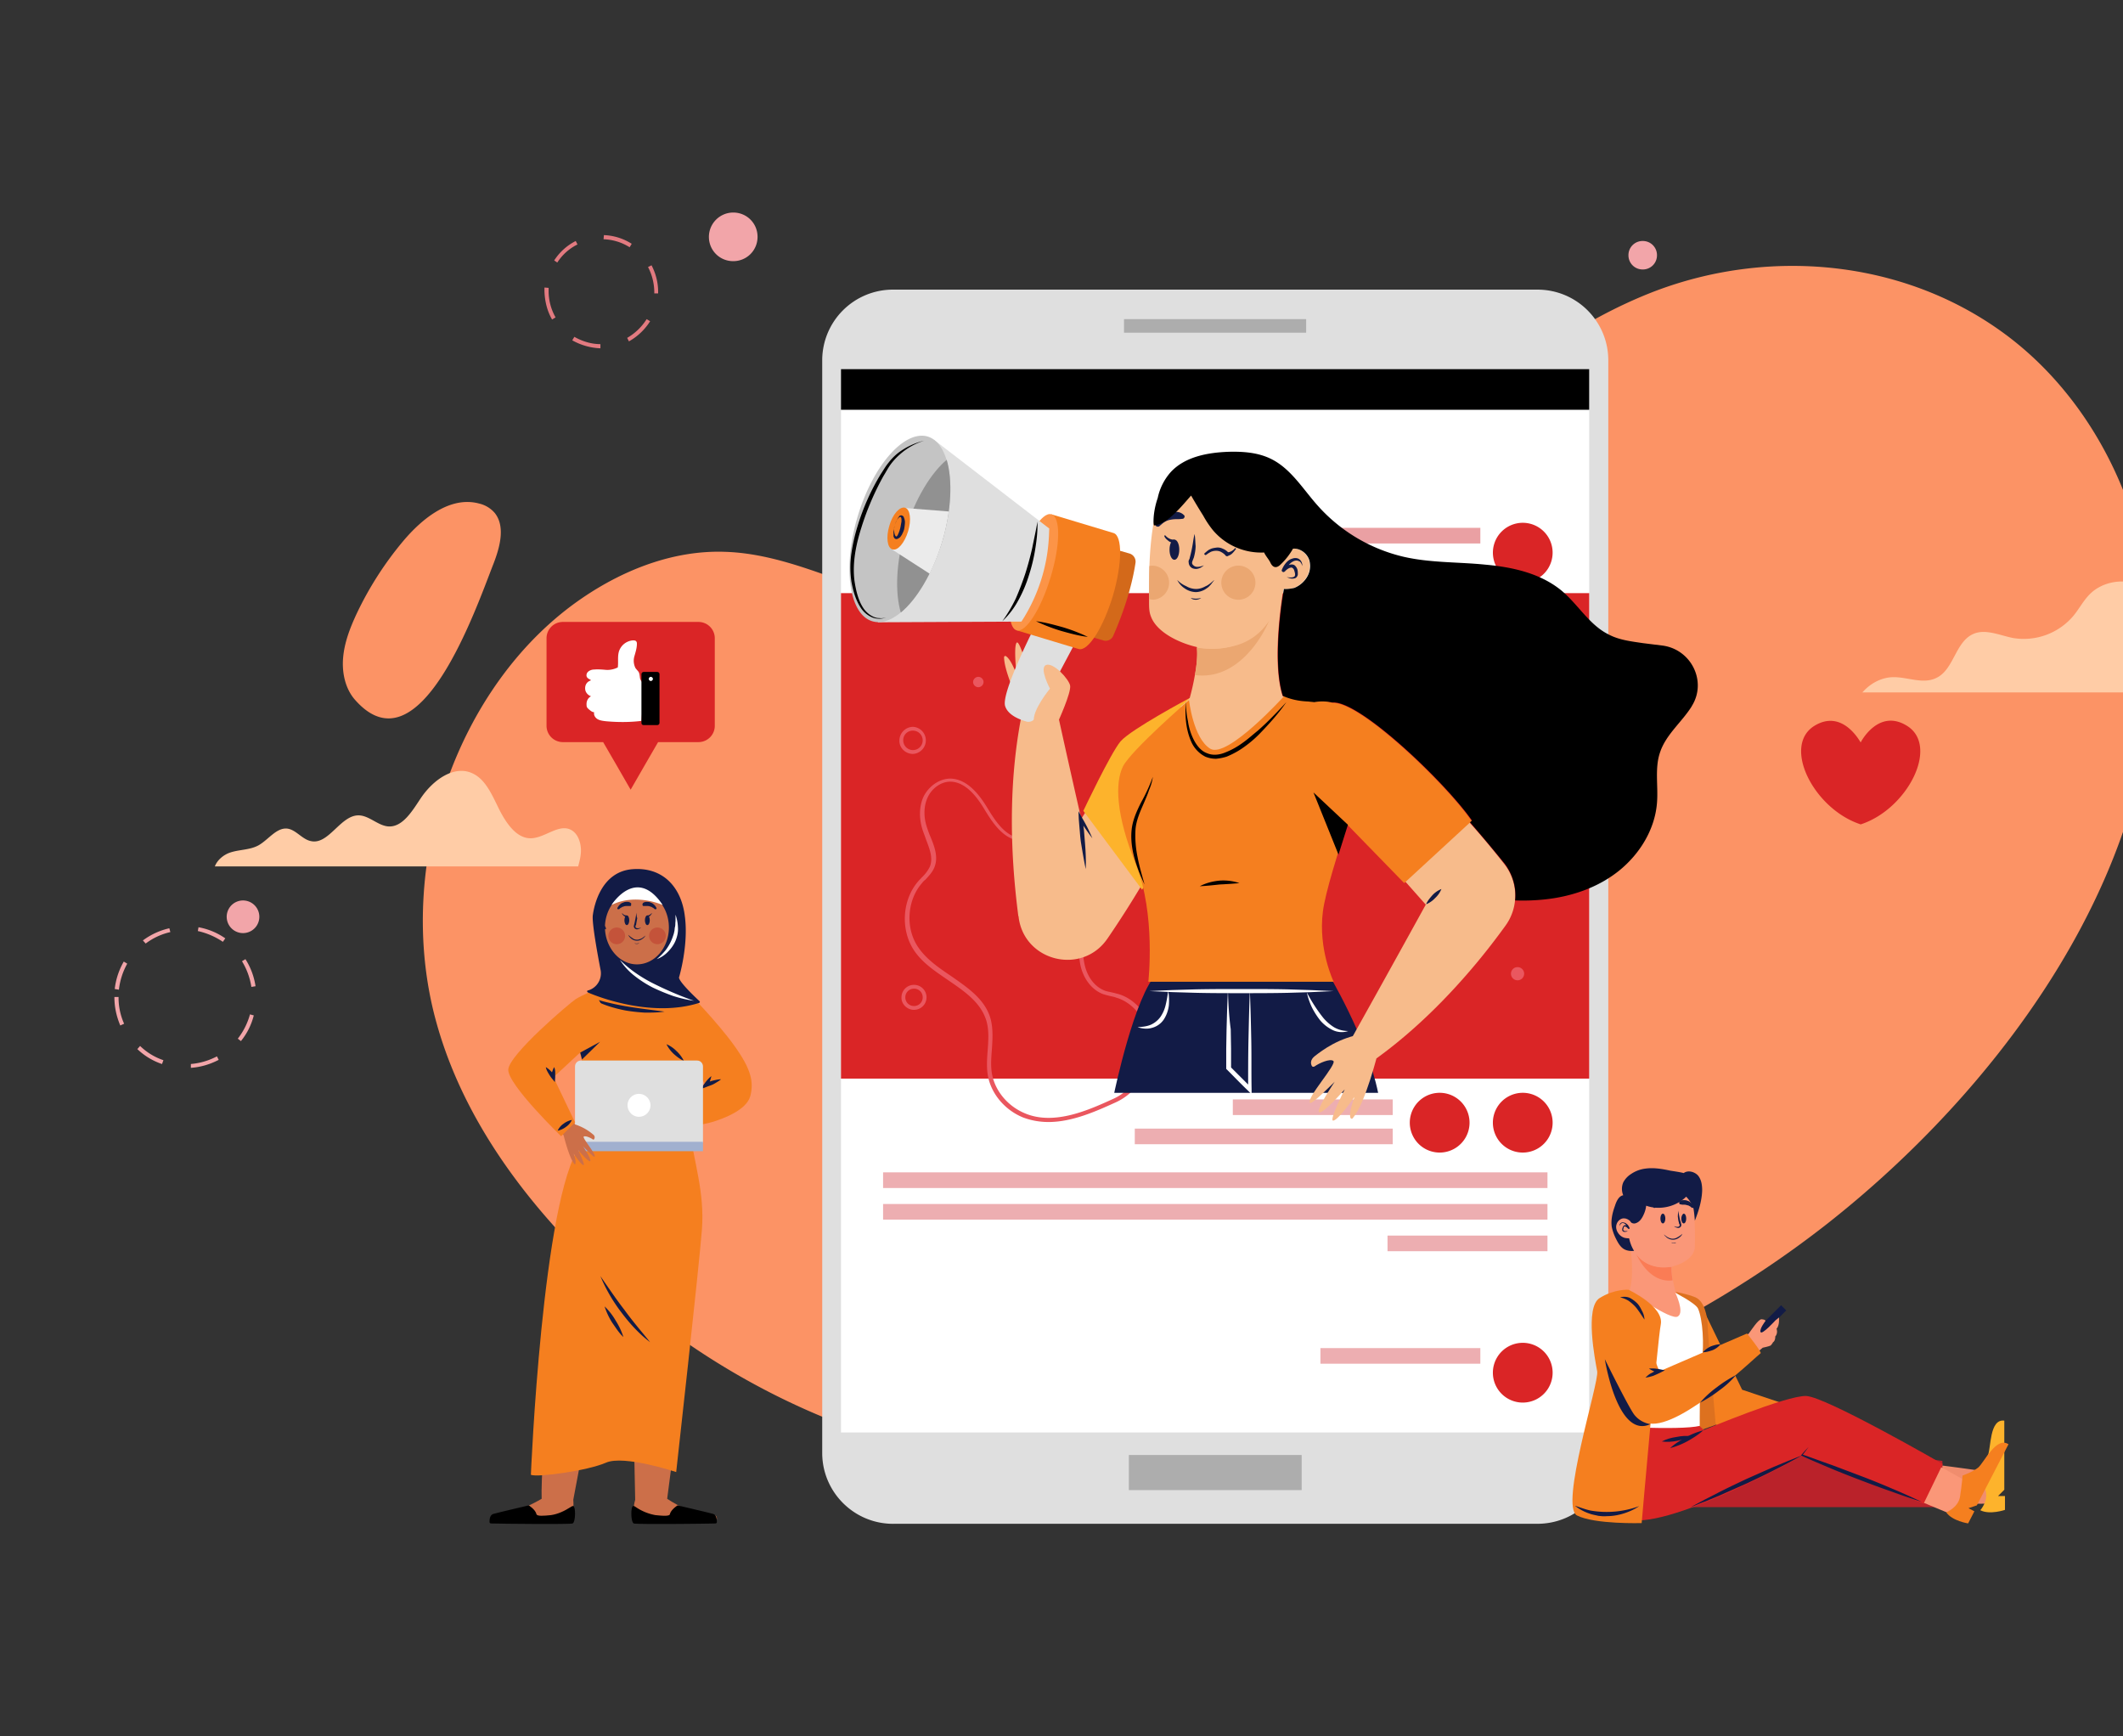 <svg xmlns="http://www.w3.org/2000/svg" width="631" height="516" fill="none"><rect width="100%" height="100%" fill="#333333" stroke="none"/><path fill="#FC9365" d="M598.61 101.34c-30.07-23.84-71.2-28.17-106.33-14.96-46.6 17.65-81.01 62.13-126.27 83.59a141.55 141.55 0 01-101.68 7.53c-16.23-4.95-32.04-13-48.88-13.51-14.88-.52-29.66 5.05-42.37 13.72-37.3 25.39-56.1 79.57-43.5 125.7 6.72 24.66 21.18 46.13 38.03 64.19 34.82 37.15 81.01 61.3 129.27 67.6 26.97 3.5 54.25 1.65 81.11-2.69 58.49-9.39 116.05-30.65 164.3-68.21 57.66-45 114.8-123.43 93.21-205.17-6.1-23-19.22-43.75-36.89-57.79zM146.73 167.39c1.86-4.85 3.52-10.94.31-14.96a8.73 8.73 0 00-4.65-2.79c-8.47-2.27-16.74 4.23-22.63 11.25a100.48 100.48 0 00-13.84 21.67c-1.86 4.03-3.52 8.26-3.93 12.8-.41 4.54.62 9.29 3.51 12.59 19.22 21.88 35.96-27.14 41.23-40.56z"/><path fill="#E27A80" d="M178.46 103.51v-1.24c-2.69 0-5.38-.82-7.75-2.17l-.62 1.04a18.61 18.61 0 008.37 2.37zm8.47-2.06a17.53 17.53 0 006.3-5.99l-1.03-.62a16.62 16.62 0 01-5.79 5.57l.52 1.04zm-22.84-6.5l1.04-.63a15.79 15.79 0 01-2.07-7.74c0-.3 0-.61 0-1.03l-1.24-.1c0 .3 0 .72 0 1.03.1 3.1.83 5.99 2.27 8.46zm31.52-7.75c0-.2 0-.3 0-.51 0-2.79-.72-5.47-1.96-7.85l-1.04.52a16.39 16.39 0 011.86 7.33c0 .2 0 .3 0 .51h1.14zm-29.97-9.18a15.07 15.07 0 016-5.37l-.52-1.03a16.45 16.45 0 00-6.4 5.78l.92.62zm21.5-4.54l.62-1.03a16.6 16.6 0 00-8.27-2.58l-.1 1.23c2.79.1 5.47.93 7.75 2.38z"/><path fill="#F2A5A9" d="M56.73 317.34c2.9-.2 5.68-1.03 8.27-2.37l-.52-1.04a20.38 20.38 0 01-7.75 2.27v1.14zm-8.58-1.13l.42-1.14a18.46 18.46 0 01-6.93-4.23l-.82.93a19.72 19.72 0 007.33 4.44zm23.46-6.82a19.73 19.73 0 003.82-7.63l-1.13-.31a20.67 20.67 0 01-3.62 7.22l.93.72zm-35.86-4.64l1.14-.52a18.9 18.9 0 01-1.65-7.94H34c0 2.99.62 5.78 1.75 8.46zm-.41-10.63a20.62 20.62 0 012.48-7.74l-1.03-.62a21.1 21.1 0 00-2.69 8.15l1.24.21zm39.37-.83l1.24-.2a20.56 20.56 0 00-3-8.05l-1.03.62a20.66 20.66 0 012.79 7.63zM43.3 280.4a19.12 19.12 0 017.33-3.4l-.3-1.14a20.9 20.9 0 00-7.86 3.62l.83.92zm22.94-.51l.72-1.03a20.08 20.08 0 00-7.96-3.3l-.2 1.13a21.7 21.7 0 017.44 3.2zM210.7 70.38c0 4.03 3.2 7.23 7.23 7.23s7.23-3.2 7.23-7.23c0-4.02-3.2-7.22-7.23-7.22a7.25 7.25 0 00-7.23 7.22zM72.23 277.3a4.85 4.85 0 110-9.7 4.85 4.85 0 010 9.7zM484.01 75.85a4.19 4.19 0 004.24 4.23 4.19 4.19 0 004.24-4.23 4.19 4.19 0 00-4.24-4.23 4.19 4.19 0 00-4.24 4.23z"/><path fill="#DA2526" d="M539.3 215.69c8.47-5.16 13.64 4.95 13.74 4.95 0-.1 5.27-10.21 13.74-4.95 9.72 5.98.21 24.77-13.74 29.3-13.95-4.53-23.46-23.32-13.74-29.3zM167.3 184.83h40.3a4.85 4.85 0 014.85 4.85v26a4.85 4.85 0 01-4.85 4.86H195.6l-3.82 6.6-4.34 7.54-4.34-7.54-3.83-6.6H167.3a4.85 4.85 0 01-4.86-4.85v-26a4.85 4.85 0 014.86-4.86z"/><path fill="#fff" d="M190.65 214.24c-3.51.42-7.03.42-10.54.1-.83-.1-1.76-.2-2.48-.61-.72-.42-1.24-1.24-1.03-2.07-.62 0-1.14-.51-1.66-.93-.2-.2-.41-.4-.51-.61-.1-.31-.1-.62-.1-.93 0-.93.5-1.86 1.34-2.27a2.62 2.62 0 01-1.66-1.66c-.2-.72-.1-1.65.42-2.27.3-.4.72-.62 1.24-.82-.31-.31-.83-.41-1.14-.83-.41-.51-.2-1.34.3-1.75a2.8 2.8 0 011.77-.62c1.13-.1 2.37 0 3.5.1 1.15.1 2.49-.2 3.52-.72.21-1.55-.1-3.1.31-4.64a4.74 4.74 0 014.14-3.4c.41 0 .82 0 1.03.3.2.2.2.52.2.72 0 1.24-.4 2.48-.72 3.61a4.81 4.81 0 00.31 3.62c.31.41.62.72.93 1.13.31.62.31 1.34.42 1.96.2.62.62 1.34 1.34 1.24l-.93 11.35z"/><path fill="#000" d="M191.27 215.48h4.13c.31 0 .62-.3.62-.62v-14.55c0-.3-.3-.62-.62-.62h-4.13c-.31 0-.62.31-.62.62v14.55c0 .41.31.62.62.62z"/><path fill="#fff" d="M192.82 201.76c0 .3.31.62.62.62s.62-.31.62-.62a.67.67 0 00-.62-.62c-.31 0-.62.3-.62.62z"/><path fill="#CC6F49" d="M188.48 430.34h11.78c-.93 7.23-1.65 12.7-1.96 15.07 0 0 8.16 5.57 13.74 4.85.31 0 .62.1.83.31.2.31.41.93-.1 1.55-.21.2-.42.3-.63.3h-22.11c-.83 0-1.55-.61-1.65-1.44-.1-.93-.21-3.2.41-5.26l-.31-15.38z"/><path fill="#000" d="M201.4 447.37s-1.97 1.24-2.28 2.58c-.1.72-2.27.52-4.34.31a14.95 14.95 0 01-5.78-2.37c-.31-.2-.62-.41-.83-.31-.72.1-.72 4.75.2 5.16.83.3 21.09.1 24.29 0 .2 0 .41-.2.41-.42 0-.82-.1-2.26-1.34-2.47-1.45-.41-10.33-2.48-10.33-2.48z"/><path fill="#CC6F49" d="M161.51 430.34h11.78l-2.9 15.38c.21 2.06-.2 4.33-.51 5.26-.31.83-1.03 1.45-1.86 1.45h-18.4c0-.83 0-1.55 0-2.38 5.17-.92 11.37-4.64 11.37-4.64-.1-2.37.1-7.84.52-15.07z"/><path fill="#000" d="M157.17 447.37s1.96 1.24 2.27 2.58c.1.72 2.28.52 4.34.31 2.07-.3 4.03-1.24 5.79-2.37.31-.2.62-.41.83-.31.72.1.72 4.75-.21 5.16-.83.3-21.08.1-24.28 0-.21 0-.42-.2-.42-.42 0-.82.1-2.26 1.35-2.47 1.44-.41 10.33-2.48 10.33-2.48z"/><path fill="#F57F1F" d="M202.43 292.99s6.82 6.19 6.2 11.24c-.62 5.06-5.17 20.23-3.82 30.65 1.44 10.43 4.65 19.4 3.82 30.45-.83 11.04-7.65 72.13-7.65 72.13s-15.5-5.15-20.87-2.78c-5.37 2.37-20.25 4.44-22.32 3.61 0 0 3.41-82.35 14.67-97.83 0 0 1.97-22.2 0-27.14-1.96-4.96.42-18.68 5.38-20.33 5.16-1.55 24.59 0 24.59 0z"/><path fill="#121B46" d="M197.47 300.62c-3.82-.51-7.54-.93-11.26-1.55a85.66 85.66 0 01-5.48-1.13c-1.86-.41-3.62-1.03-5.48-1.55 3.2 2.06 7.03 3.2 10.75 3.92 1.86.31 3.82.52 5.68.62 1.97 0 3.93 0 5.79-.3zM193.23 398.87c-2.58-3.2-5.27-6.3-7.64-9.6-2.48-3.2-4.76-6.6-7.13-10.01a48.38 48.38 0 006.2 10.73c2.48 3.3 5.27 6.4 8.57 8.88zM185.28 397.32a20.76 20.76 0 00-2.28-4.85 18.7 18.7 0 00-3.3-4.23 20.8 20.8 0 002.27 4.85c1.03 1.44 1.96 3 3.3 4.23z"/><path fill="#CC6F49" d="M184.97 336.12c-.1-.93 6.2-2.58 5.99-3.3-.2-.62-1.86-.82-2.69-.72-.2 0-.3-.1-.3-.31 0-.31.2-.83 1.13-.93 1.14-.1 3.41-.31 6 .51.3-.2 3.1-1.65 7.23-4.02.72 2.48 1.44 4.95 2.37 7.33-2.79.51-5.58.93-8.47 1.13-1.55 1.45-5.27 4.75-7.34 5.47-.2.1-.3-.1-.2-.3.1-.32.62-1.04 2.06-2.17 0 0-3.72 1.54-4.34 1.23-.62-.3 3.72-2.89 3.72-2.89s-4.34 1.35-4.75.83c-.41-.52 4.24-2.58 4.24-2.58s-4.55 1.03-4.65.72z"/><path fill="#F57F1F" d="M204.6 294.95s8.68 8.87 13.64 15.79c4.96 6.91 5.89 10.73 4.75 15.06-1.24 4.34-8.68 6.81-10.95 7.54-2.17.72-13.02 2.68-13.02 2.68l-1.76-6.4 12.5-7.22-12.8-18.48 7.64-8.97z"/><path fill="#121B46" d="M214.31 320.75c-.82 0-1.65.2-2.48.4-.82.22-1.55.52-2.27.83l.72.83c.52-.93.93-1.86 1.14-3-.93.73-1.55 1.56-2.17 2.38l-.93 1.44 1.65-.61c.73-.31 1.55-.52 2.28-.93.72-.42 1.44-.83 2.06-1.34zM203.26 315.28a10.12 10.12 0 00-2.17-2.9 9.1 9.1 0 00-3-2.06 10.12 10.12 0 002.17 2.9c.93.82 1.86 1.54 3 2.06z"/><path fill="#DFDFDF" d="M171.02 339.63h37.92v-22.7c0-.93-.72-1.76-1.76-1.76h-34.51c-.93 0-1.76.72-1.76 1.76v22.7h.1z"/><path fill="#A1B0CF" d="M171.02 339.32h37.92v2.79h-37.92v-2.79z"/><path fill="#fff" d="M186.52 328.49c0 1.85 1.55 3.4 3.4 3.4a3.44 3.44 0 003.42-3.4c0-1.86-1.55-3.41-3.41-3.41a3.37 3.37 0 00-3.41 3.4z"/><path fill="#CC6F49" d="M168.74 334.57l.62-.82c.21 0 .31.1.42.1.2-.1.51-.3.72-.41.2.41.31.62.41.72a15.5 15.5 0 015.27 2.9c.73.5.62 1.13.42 1.44-.1.2-.31.2-.42.1-.72-.52-2.17-1.14-2.68-.83-.52.42 3.82 5.27 3.2 5.99-.2.3-3.41-3.1-3.41-3.1s2.79 4.23 2.07 4.44c-.62.1-3.52-3.3-3.52-3.3s2.28 4.64 1.55 4.44c-.72-.1-2.89-3.4-2.89-3.4.62 1.75.62 2.57.52 2.98 0 .21-.21.21-.31.1-1.35-1.65-2.69-6.5-3.2-8.56-.52-.41-.94-.72-1.45-1.13.93-.62 1.86-1.14 2.68-1.66z"/><path fill="#F57F1F" d="M176.39 294.33s-3.41 1.44-5.27 2.58c-1.86 1.23-19.84 16.5-20.05 20.95-.2 4.43 15.71 19.81 15.71 19.81l4.13-4.13-6.4-13.41 17.36-16.1-5.48-9.7z"/><path fill="#121B46" d="M162.23 317.13c.1.62.42 1.24.73 1.76.3.51.62 1.03 1.03 1.55l.93 1.13.1-1.44c0-.52 0-1.04 0-1.45 0-.51-.1-1.03-.3-1.55-.32.52-.42.93-.63 1.45-.1.51-.2.93-.3 1.44l1.03-.3a7.78 7.78 0 00-2.59-2.59zM169.98 332.82a6.1 6.1 0 00-2.48 1.13 4.94 4.94 0 00-1.75 2.07 6.1 6.1 0 002.48-1.14 4.96 4.96 0 001.75-2.06zM172.46 312.8l5.9-3.2-5.38 5.26-.52-2.06z"/><path fill="#CC6F49" d="M176.8 274.51c.31-1.03 1.45-1.86 2.59-1.65-.52-14.45 11.57-12.59 11.57-12.59 7.54.62 8.47 8.67 8.37 12.8.2-.1.52-.2.62-.31 1.14-.31 2.27.51 2.58 1.65.31.82.1 1.75-.41 2.48a4.04 4.04 0 01-1.76 1.44c-.2.1-.82.2-1.34.1-1.14 9.5-9.82 8.57-9.82 8.57-7.44.41-9.4-4.85-9.81-8.57-.31 0-.52-.1-.62-.1a4.04 4.04 0 01-1.76-1.44 3.1 3.1 0 01-.2-2.38z"/><path fill="#C4533A" d="M183.31 280.6a2.48 2.48 0 110-4.96 2.48 2.48 0 010 4.96zM195.4 280.6a2.48 2.48 0 110-4.96 2.48 2.48 0 010 4.96z"/><path fill="#121B46" d="M186.31 274.93c-.4 0-.72-.65-.72-1.45 0-.8.32-1.44.72-1.44.4 0 .72.64.72 1.44 0 .8-.32 1.44-.72 1.44z"/><path fill="#121B46" d="M184.86 271.52c.1.2.31.41.52.62.2.2.41.3.72.41.1 0 .31-.1.31-.2s-.1-.31-.2-.31c0 0 0 0-.1 0-.42 0-.83-.21-1.14-.62 0 0-.1 0-.1.1zM192.4 274.93c-.4 0-.72-.65-.72-1.45 0-.8.33-1.44.73-1.44.4 0 .72.64.72 1.44 0 .8-.32 1.44-.72 1.44z"/><path fill="#121B46" d="M193.65 271.42c-.31.3-.73.62-1.14.62-.1 0-.31.1-.31.2s.1.31.2.31c0 0 0 0 .11 0 .31-.1.52-.2.72-.41.21-.2.31-.41.52-.62v-.1s-.1 0-.1 0zM186.72 277.81c.21.52.62.93 1.04 1.24.41.31 1.03.52 1.55.52.62 0 1.13-.2 1.55-.52.2-.1.41-.3.62-.51.2-.2.3-.42.51-.62-.2.2-.41.3-.62.51-.2.1-.41.31-.62.42-.41.2-.93.41-1.34.41-.52 0-.93-.1-1.34-.41a8.86 8.86 0 01-1.35-1.04zM188.58 280.3c.21.2.52.2.73.2.3 0 .51-.1.72-.2-.31 0-.52.1-.72.1-.21 0-.42 0-.73-.1zM191.06 268.42c.31-.3.73-.4 1.14-.4.41 0 .83 0 1.14.2.41.1.72.3 1.03.62.31.2.52.62.72.93.1.2 0 .4-.1.4-.1.11-.31 0-.41 0-.21-.2-.42-.4-.73-.5-.2-.22-.51-.21-.72-.32-.31-.1-.52-.1-.83-.1-.3 0-.62 0-.93 0h-.1c-.2 0-.31-.2-.31-.41 0-.31.1-.31.1-.42zM187.55 268.42a1.55 1.55 0 00-1.14-.4c-.41 0-.82 0-1.13.2-.42.1-.73.3-1.04.62-.3.2-.51.62-.72.93-.1.2 0 .4.1.4.1.11.31 0 .42 0 .2-.2.41-.4.72-.5.2-.22.52-.21.72-.32.31-.1.52-.1.83-.1.31 0 .62 0 .93 0h.1c.21 0 .31-.2.21-.41.1-.31.1-.31 0-.42zM189.2 271.21c-.1.52-.2 1.03-.3 1.65-.11.52-.21 1.03-.32 1.55 0 .1-.1.2-.1.41 0 .1-.1.31-.1.42 0 .3.2.72.51.82.31.2.62.1.93 0 .31-.1.52-.2.73-.41-.52.2-1.14.3-1.45.1-.2-.1-.31-.3-.2-.51 0-.1 0-.21.1-.31s.1-.31.1-.42c.1-.51.2-1.13.3-1.65-.2-.51-.2-1.03-.2-1.65zM201.7 275.34c0-.31-.1-.72-.4-.93-.32-.2-.73-.2-1.04-.1-.31.1-.62.4-.83.62-.2.3-.41.61-.51.92 0 .1 0 .31.1.31s.2 0 .31-.1c.2-.2.52-.52.83-.62.1 0 .2 0 .3 0 .11.1.21.2.21.41.1.31.21.73-.1.83-.31.2-.72.1-1.03.1.3.1.72.31 1.13.2.21-.1.42-.3.42-.5 0-.21 0-.42-.1-.63-.11-.2-.11-.4-.32-.62a.64.64 0 00-.72-.1c-.41.1-.72.41-1.03.72l.41.21c.2-.52.62-1.13 1.14-1.34.3-.1.62-.2.82 0 .1 0 .31.3.42.62zM177.32 275.34c0-.31.1-.72.41-.93.31-.2.73-.2 1.04-.1.3.1.62.4.82.62.21.3.42.61.52.92 0 .1 0 .31-.1.31s-.21 0-.31-.1c-.21-.2-.52-.52-.83-.62-.1 0-.2 0-.31 0-.1.1-.2.2-.2.41-.11.31-.21.73.1.83.3.2.72.1 1.03.1-.31.1-.72.31-1.14.2-.2-.1-.41-.3-.41-.5 0-.21 0-.42.1-.63.1-.2.1-.4.31-.62.21-.2.52-.2.73-.1.41.1.72.41 1.03.72l-.41.21c-.21-.52-.62-1.13-1.14-1.34-.31-.1-.62-.2-.83 0-.1 0-.3.3-.41.62z"/><path fill="#121B46" d="M174.74 294.33h.1a5.3 5.3 0 003.62-6.3c-.93-4.85-2.48-13.41-2.28-15.9.42-3.4 2.69-13.1 11.78-13.82 9-.72 14.57 5.26 15.6 14.04 1.14 8.66-1.75 18.16-1.75 18.16.1 1.34 4.65 5.67 6.1 7.02.2.2.1.4-.1.51-13.65 4.34-29.25-1.44-33.07-3.1-.31-.2-.31-.51 0-.61zm14.57-7.74c5.27 0 9.5-4.96 9.5-10.94 0-6.1-4.23-10.94-9.5-10.94s-9.51 4.95-9.51 10.94c.1 5.98 4.34 10.94 9.5 10.94z"/><path fill="#fff" d="M206.25 297.42c-4.03-1.44-7.95-3.1-11.67-4.95a42.02 42.02 0 01-5.48-3.2 35.83 35.83 0 01-4.86-4.02 19.07 19.07 0 004.34 4.74 33.12 33.12 0 005.48 3.51c1.96.93 3.93 1.75 6 2.48a38.7 38.7 0 006.2 1.44zM195.2 285.04a8.76 8.76 0 003.3-2.17c.93-.93 1.76-2.06 2.28-3.3.51-1.24.82-2.58.72-3.92a12.68 12.68 0 00-.72-3.82c0 .62 0 1.34 0 1.96-.1.62 0 1.24-.21 1.86l-.1.93-.21.93c-.1.3-.2.61-.31.92a14.3 14.3 0 01-2.17 4.02c-.72.83-1.55 1.76-2.58 2.59zM196.95 268.94s-7.95-3.61-15.19 0c0 0 7.34-11.77 15.2 0z"/><path fill="#DFDFDF" d="M265.46 452.84h191.48c11.68 0 21.08-9.39 21.08-21.05V107.12c0-11.66-9.4-21.05-21.08-21.05H265.46a21.02 21.02 0 00-21.08 21.05V431.8c0 11.56 9.4 21.05 21.08 21.05z"/><path fill="#ADADAD" d="M334.08 94.84h54.14v4.03h-54.14v-4.03zM335.52 432.4h51.36v10.43h-51.36v-10.42z"/><path fill="#fff" d="M249.96 109.7h222.38v316H249.96v-316z"/><path fill="#000" d="M249.96 109.7h222.38v12.08H249.96V109.7z"/><path fill="#DA2526" d="M452.6 342.52a8.88 8.88 0 11-.01-17.76 8.88 8.88 0 01.01 17.76zM452.6 416.82a8.88 8.88 0 11-.01-17.76 8.88 8.88 0 01.01 17.76zM427.9 342.52a8.88 8.88 0 110-17.76 8.88 8.88 0 010 17.76z"/><path fill="#EDAEB1" d="M366.42 326.73h47.53v4.64h-47.53v-4.64zM262.47 348.4h197.47v4.65H262.47v-4.65zM262.47 357.8h197.47v4.64H262.47v-4.65zM412.4 367.19h47.54v4.64H412.4v-4.64zM392.46 400.62h47.53v4.65h-47.53v-4.65z"/><path fill="#DA2526" d="M443.96 166.29a8.87 8.87 0 1117.27-4.1 8.87 8.87 0 01-17.27 4.1z"/><path fill="#EAA0A3" d="M392.46 156.86h47.53v4.65h-47.53v-4.65z"/><path fill="#EDAEB1" d="M337.28 335.4h76.67v4.64h-76.67v-4.64z"/><path fill="#DA2526" d="M249.96 176.27h222.38v144.27H249.96V176.27z"/><path fill="#EA575F" d="M311.65 333.44c7.13 0 14.37-3.3 20.05-5.88 7.44-3.4 12.2-12.6 10.64-20.64-1.03-5.47-5.16-10.22-10.12-11.56-.52-.1-1.04-.31-1.66-.41-.82-.21-1.65-.31-2.37-.62-2.8-1.14-4.96-3.93-5.79-7.54-.72-3.1-.52-6.5-.31-9.7v-.51c.31-5.58.52-11.46-1.55-16.82-1.86-4.96-6.51-10.22-12.6-10.63-.73-.1-1.45 0-2.18 0-1.03 0-1.96 0-2.89-.1-4.44-.83-7.23-5.38-9.5-9.09-2.28-3.72-5.9-8.56-11.06-8.56-3.2.1-6.3 2.27-7.86 5.46-1.24 2.8-1.34 6.2-.3 9.6.3.93.72 1.96 1.03 2.9 1.13 2.98 2.27 5.77 1.13 8.35a11.27 11.27 0 01-2.37 3.1c-.31.4-.73.72-1.04 1.13-4.65 5.37-5.27 13.93-1.55 20.02 2.48 4.03 6.62 6.71 10.54 9.4 4.96 3.4 9.61 6.6 11.27 11.97.82 2.78.62 5.67.41 8.66-.2 2.58-.41 5.37.1 7.95 1.04 5.26 5.07 10.01 10.44 12.18 2.48.93 5.06 1.34 7.54 1.34zm-4.96-83.28c.42 0 .73 0 1.14 0 5.58.41 9.92 5.26 11.57 9.9 1.97 5.16 1.76 10.94 1.45 16.31v.52c-.2 3.3-.41 6.7.31 10.1.93 4.03 3.41 7.13 6.51 8.37.83.3 1.76.51 2.58.72.52.1 1.04.2 1.55.41 4.55 1.34 8.27 5.58 9.3 10.63 1.45 7.33-3.1 16.1-9.92 19.3-7.44 3.4-17.77 8.15-26.55 4.44-4.96-2.06-8.68-6.4-9.72-11.35-.51-2.48-.3-5.06-.1-7.64.2-3 .41-6.2-.41-9.18-1.66-5.78-6.82-9.19-11.68-12.6-3.82-2.57-7.75-5.26-10.13-9.08-3.51-5.57-2.89-13.62 1.45-18.57.31-.42.62-.73 1.03-1.03.93-1.04 1.97-2.07 2.59-3.51 1.34-3.1.1-6.3-1.14-9.3-.41-.92-.72-1.85-1.03-2.78-1.04-3.1-.93-6.3.2-8.77 1.24-2.79 4.03-4.75 6.72-4.75 4.55 0 7.96 4.54 10.02 7.95 2.38 3.92 5.38 8.77 10.34 9.6 1.03.2 2.17.2 3.2.1.1.2.41.2.72.2zM271.35 224.05a4.03 4.03 0 000-8.05 4.1 4.1 0 00-4.03 4.02c-.1 2.17 1.76 4.03 4.03 4.03zm0-6.92a2.89 2.89 0 110 5.78 2.89 2.89 0 01-2.89-2.89 2.82 2.82 0 012.9-2.89zM289.23 202.69c0 .82.72 1.54 1.55 1.54.83 0 1.55-.72 1.55-1.54 0-.83-.72-1.55-1.55-1.55-.83 0-1.55.72-1.55 1.55zM451.05 291.33a1.96 1.96 0 110-3.92 1.96 1.96 0 010 3.92zM271.66 300.1a3.7 3.7 0 003.72-3.7 3.7 3.7 0 00-3.72-3.72 3.7 3.7 0 00-3.72 3.71c-.1 1.96 1.66 3.72 3.72 3.72zm0-6.29a2.56 2.56 0 012.59 2.58 2.56 2.56 0 01-2.59 2.58 2.56 2.56 0 01-2.58-2.58 2.56 2.56 0 012.58-2.58z"/><path fill="#121B46" d="M394.53 288.86s11.67 19.2 15.08 35.91h-78.43s6-28.9 12.82-35.7l50.53-.21z"/><path fill="#fff" d="M396.39 294.53c-2.28-.1-4.55-.2-6.82-.3l-6.82-.21c-4.55-.1-9.1-.1-13.75-.1-4.54 0-9.09 0-13.74.1l-6.82.2c-2.27.1-4.55.21-6.82.31 2.27.1 4.55.2 6.82.31l6.82.2c4.55.11 9.1.11 13.74.11 4.55 0 9.1 0 13.75-.1l6.82-.2c2.27-.11 4.54-.21 6.82-.32zM388.43 294.95c.31 1.54.83 2.99 1.45 4.33a22.7 22.7 0 002.48 3.92 11.3 11.3 0 003.72 2.9c1.44.71 3.2.82 4.65.3-1.55 0-3-.41-4.24-1.13a13.84 13.84 0 01-3.2-2.8 47 47 0 01-4.86-7.52z"/><path fill="#fff" d="M364.97 294.33c-.2 3.81-.3 7.74-.41 11.56l-.1 5.77v5.99l.2.2c2.07 2.07 4.14 4.24 6.3 6.3l1.04 1.03v-1.44c-.1-4.85 0-9.8-.1-14.66-.1-4.85-.21-9.8-.42-14.65-.2 4.85-.3 9.8-.41 14.65-.1 4.86-.1 9.8-.1 14.66l1.03-.41a37432 37432 0 01-6.3-6.3l.2.41v-5.78l-.1-5.78c-.52-3.81-.72-7.63-.83-11.55zM347.2 294.53c-.2 1.45-.41 2.79-.72 4.03a10.36 10.36 0 01-1.55 3.61 7.19 7.19 0 01-2.9 2.37c-1.24.52-2.58.62-3.92.73 1.34.4 2.79.62 4.23.2a6.1 6.1 0 003.62-2.58 9.88 9.88 0 001.45-4.13c.1-1.44.1-2.88-.21-4.23z"/><path fill="#F7BB8B" d="M304.21 209.8l9.72.31s3.1 14.25 7.44 33.24c1.44-2.28 2.79-4.34 3.92-6.4 4.34 8.46 9.61 16.3 15.3 23.94a297.68 297.68 0 01-11.16 17.65c-.1.1-.1.2-.21.3-7.44 11.05-24.7 7.02-26.45-6.19 0-.1 0-.3-.1-.4-2.59-19.93-3-41.6 1.54-62.44z"/><path fill="#F28766" d="M309.9 195.46c.2-2.48.51-5.16.93-5.06.72.1 1.03 1.86 1.34 4.13-.72.31-1.45.62-2.27.93zM305.87 198.56c0-2.69.2-8.05 1.13-8.47.73-.4 1.45 3 1.97 5.89a12.87 12.87 0 00-3.1 2.58z"/><path fill="#F7BB8B" d="M299.05 195.05c.62.41 1.75 1.75 3.1 5.47 0 0-.93-8.26 0-9.5.72-.93 2.58 5.37 3.3 8.05a5.99 5.99 0 00-1.03 1.96c-.31 1.04-.41 2.07-.31 2.9-1.14 3.09.72 6.7 4.13 7.84 1.24.4 2.59.51 3.93.3 1.03.32 2.07.42 3.1.32a24.1 24.1 0 01-2.69 3.92l-6.71-1.24s-7.34-13.93-7.44-19.71c0-.42.41-.52.62-.31z"/><path fill="#121B46" d="M322.7 258.31c.11-2.48 0-5.06-.2-7.53-.1-1.24-.2-2.48-.3-3.72-.11-1.24-.32-2.48-.42-3.71l-.93.3c1.24 1.86 2.48 3.72 3.82 5.47a46.26 46.26 0 00-3-5.98l-1.13-2.06.1 2.37c.1 1.24.2 2.48.31 3.71.1 1.24.2 2.48.42 3.72.4 2.48.82 4.95 1.34 7.43z"/><path fill="#DFDFDF" d="M319.3 191.54l-11.57 21.77a2.36 2.36 0 01-2.59 1.14c-2.17-.62-5.58-1.96-6.4-4.64-1.24-4.03 9.2-24.36 9.2-24.36l11.36 6.09z"/><path fill="#D3691A" d="M331.8 163.37l3.93 1.13a2.52 2.52 0 011.76 2.79c-.52 3.5-2.07 11.35-6.62 21.67a2.43 2.43 0 01-3 1.34l-3.5-1.03 7.43-25.9z"/><path fill="#F57F1F" d="M312.48 152.84l18.5 5.57c2.68.83 2.58 9.19-.21 18.68-2.9 9.5-7.34 16.51-10.13 15.8l-18.5-5.58 10.34-34.47z"/><path fill="#FC9447" d="M302.35 168.63c-2.89 9.5-3 17.85-.2 18.68 2.68.82 7.23-6.2 10.12-15.8 2.9-9.49 3-17.84.21-18.67-2.69-.83-7.23 6.2-10.13 15.79z"/><path fill="#DFDFDF" d="M277.55 130.65l34.31 26.42-.1 2.37a50.9 50.9 0 01-8.17 25.29l-42.67.2 16.63-54.28z"/><path fill="#C4C4C4" d="M254.92 153.46c-4.54 15.17-2.58 29.1 4.34 31.16 5.38 1.66 12.2-4.43 17.05-14.24a60.68 60.68 0 005.69-18.47c1.55-11.35-.83-20.54-6.3-22.19-6.93-1.96-16.23 8.57-20.78 23.74z"/><path fill="#919191" d="M269.08 157.69c-2.79 9.4-3.1 18.37-1.34 24.35 4.75-3.92 9.4-11.66 12.3-21.05 2.78-9.39 3.1-18.37 1.34-24.35-4.76 4.02-9.4 11.66-12.3 21.05z"/><path fill="#EBEBEB" d="M268.98 150.98l-3.72 12.39 11.05 7.12A60.48 60.48 0 00282 152l-13.02-1.03z"/><path fill="#F57F1F" d="M264.33 156.25c-1.04 3.4-.62 6.6.93 7.01 1.55.52 3.61-1.96 4.65-5.36 1.03-3.41.62-6.6-.93-7.02-1.55-.41-3.72 1.96-4.65 5.37z"/><path fill="#000" d="M308.35 155c-.42 2.59-1.04 5.27-1.55 7.85a92.46 92.46 0 01-2.07 7.64 89.59 89.59 0 01-2.79 7.32 45.44 45.44 0 01-4.03 6.81 24.4 24.4 0 004.86-6.4 38.87 38.87 0 003.1-7.42 50.85 50.85 0 001.86-7.85c.41-2.58.72-5.26.62-7.94zM323.33 189.27a51.64 51.64 0 00-7.54-2.9c-2.59-.71-5.17-1.44-7.86-1.75a51.67 51.67 0 007.55 2.9c2.58.72 5.16 1.44 7.85 1.75z"/><path fill="#121B46" d="M265.88 156.35c-.1.62-.31 1.24-.31 1.86 0 .3 0 .61 0 .92 0 .21 0 .31.1.52.1.2.2.41.52.52.3.1.51 0 .72-.1.2-.11.31-.21.52-.32.2-.2.41-.51.62-.82.3-.62.62-1.24.72-1.86.1-.62.2-1.34.2-1.96 0-.31-.1-.72-.2-1.03-.1-.2-.1-.31-.2-.52-.11-.2-.32-.3-.63-.41-.3 0-.51.1-.62.2-.1.1-.2.31-.3.42-.21.3-.32.62-.42.82a4.87 4.87 0 00-.72 1.76zm0 0c.1-.62.41-1.14.72-1.76.2-.3.31-.51.52-.72.2-.2.51-.3.62-.2.1 0 .1.3.2.51 0 .31 0 .52 0 .83-.1.51-.2 1.13-.3 1.65a10.07 10.07 0 01-.83 2.37c-.1.2-.31.41-.42.41-.1 0-.3-.2-.41-.51-.1-.31-.2-.62-.2-.93-.11-.41-.11-1.03.1-1.65z"/><path fill="#000" d="M274.66 130.96a21 21 0 00-7.54 3.51 16.42 16.42 0 00-3 3c-.93 1.13-1.55 2.26-2.38 3.5a67.64 67.64 0 00-6.82 15.28 54.7 54.7 0 00-1.86 8.15 29.05 29.05 0 000 8.46c.52 2.79 1.24 5.47 2.9 7.95a7.65 7.65 0 003.3 2.68 5.7 5.7 0 004.14 0c-.62.2-1.35.3-2.07.2-.72 0-1.34-.2-1.96-.51a7.25 7.25 0 01-2.9-2.68c-1.44-2.27-2.06-5.06-2.48-7.74-.72-5.37.42-10.94 2.07-16.1a81.86 81.86 0 016.51-15.17c.72-1.14 1.34-2.38 2.17-3.51a19.08 19.08 0 012.79-3 19.6 19.6 0 017.13-4.02z"/><path fill="#F7BB8B" d="M314.44 214.55s4.03-8.77 3.62-10.83c-.41-1.96-4.96-6.92-7.13-6.1-2.17.83 1.14 7.03 1.14 7.03s-5.38 6.5-4.76 9.8c.62 3.3 7.13.1 7.13.1z"/><path fill="#FDB32C" d="M353.6 207.43s-17.46 9.29-20.56 12.9c-3 3.61-11.05 20.64-11.05 20.64l17.46 23.43s18.7-27.76 14.16-56.97z"/><path fill="#F7BB8B" d="M350.1 213.52a5.33 5.33 0 00.82-3.61 15.3 15.3 0 002.69-2.48 70.3 70.3 0 001.55-6.91c.51-2.79.82-5.78.62-8.16a5.97 5.97 0 00-.83-2.89l26.56-14.96c0 .1 0 .2 0 .2-.42 2.48-3.62 21.78-.31 32.1 1.96.93 4.44 1.55 7.54 1.65 3.3.1 6.51 1.24 8.89 3.51 2.58 2.48 4.85 6.5 4.96 13.32-2.48.3-4.86.82-7.34 1.23a1367.8 1367.8 0 01-21.8 3.93c-9.4 1.54-19.02 1.85-28.52 2.99.41-7.02 1.86-14.35 5.16-19.92z"/><path fill="#EBA771" d="M355.16 200.62c14.46 1.86 21.8-15.38 22-16.1a17.12 17.12 0 01-10.33 7.43c-4.65 1.24-9.2.83-11.05.52h-.1c.3 2.37 0 5.37-.52 8.15z"/><path fill="#F57F1F" d="M381.82 206.71s-17.05 18.88-22.12 15.79c-5.06-3.1-6.3-14.45-6.3-14.45s-17.15 14.86-19.63 19.71c-2.38 4.85-2.17 14.24 3.82 29.1 6 14.87 3.72 34.89 3.72 34.89h55.08s-4.65-9.6-3.2-20.85c1.44-11.25 14.67-47.06 14.67-47.06s2.68-16.51-26.04-17.13z"/><path fill="#000" d="M382.33 208.67a161.88 161.88 0 01-4.13 4.34 82.15 82.15 0 01-4.34 4.12c-1.55 1.24-3 2.58-4.65 3.72a22.28 22.28 0 01-5.06 2.78c-1.76.73-3.72.93-5.38.21-1.75-.62-3-2.17-3.92-3.92a17.54 17.54 0 01-1.76-5.57 28.4 28.4 0 01-.62-5.89c-.31 3.93-.1 8.05 1.55 11.87a9.05 9.05 0 004.24 4.54c1.03.42 2.06.62 3.2.62 1.03-.1 2.07-.3 3.1-.62a24.78 24.78 0 005.37-2.99 33.58 33.58 0 004.55-3.92c2.9-3 5.58-5.99 7.85-9.29zM342.65 230.86a51.1 51.1 0 01-3.51 7.63c-1.24 2.48-2.48 5.16-2.79 8.05-.31 2.9.1 5.78.83 8.47a47.43 47.43 0 003 7.84c-.73-2.68-1.56-5.37-2.07-8.15a31.09 31.09 0 01-.62-8.16c.2-2.68 1.34-5.26 2.48-7.84.51-1.24 1.13-2.58 1.55-3.92.51-1.13.93-2.48 1.13-3.92zM368.38 262.44a14.96 14.96 0 00-5.99-.73c-2.07.21-4.03.73-5.79 1.66 2.07-.1 3.93-.31 5.9-.52 1.96-.1 3.82-.2 5.88-.41z"/><path fill="#F7BB8B" d="M413.64 257.48c1.14-1.03 2.28-2.06 3.41-3.1 5.17-4.84 10.54-9.59 15.6-14.44a245.27 245.27 0 0114.36 16.72 15.16 15.16 0 01.42 18.47 207.68 207.68 0 01-8.47 10.94c-8.68 10.42-18.6 20.33-29.86 28.48l-7.03-6.6s9.82-17.55 21.7-39.11c-3.41-3.82-6.82-7.74-10.13-11.36z"/><path fill="#F7BB8B" d="M409.61 312.6s-3.72 15.27-7.54 19.7c-.2.31-.62.21-.72-.2-.21-.73-.1-2.48 1.24-6.1 0 0-4.76 6.82-6.3 7.03-1.45.2 3.4-9.3 3.4-9.3s-6.2 7.13-7.54 6.82c-1.34-.31 4.55-9.08 4.55-9.08s-6.82 6.91-7.34 6.3c-1.14-1.56 8.16-11.56 6.92-12.5-1.03-.72-4.13.63-5.58 1.66-.3.2-.72.1-.82-.2-.31-.63-.52-1.76.93-2.9 2.27-1.75 7.13-5.47 14.46-6.6l4.34 5.36z"/><path fill="#121B46" d="M428.42 264.2a7.35 7.35 0 00-2.69 1.85c-.72.82-1.44 1.65-1.86 2.68a7.35 7.35 0 002.69-1.86 7.33 7.33 0 001.86-2.68z"/><path fill="#F57F1F" d="M437.41 243.97l-20.05 18.47-25.31-26s-1.66-27.05 3.82-27.56c8.06-.83 33.9 24.04 41.54 35.09z"/><path fill="#000" d="M400.62 245.1l-10.23-9.6 7.44 18.47 2.8-8.87z"/><path fill="#F7BB8B" d="M341.62 168.22c.31-7.85 1.24-15.9 3.93-22.81 3.51-8.88 19.84-12.38 31.3-2.48 5.28 4.65 6.41 12.9 6.1 20.54.31-.1.52-.2.73-.31 2.27-.62 4.65 1.13 5.37 3.3.52 1.76.2 3.72-.83 5.26a7.9 7.9 0 01-3.61 3c-.31.1-1.97.41-3.1.3-1.14 5.06-3.62 9.6-7.65 12.9a20.84 20.84 0 01-17.77 4.45c-4.96-1.04-12.3-4.24-14.06-9.3-.51-1.33-.51-2.78-.51-4.22 0-.31 0-.62 0-1.04 0-2.89 0-6.19.1-9.6z"/><path fill="#EBA771" d="M341.52 178.02c.41.1.82.2 1.34.2a5.07 5.07 0 000-10.1c-.41 0-.83 0-1.24.1-.1 3.4-.1 6.7-.1 9.8zM373.14 173.17a5.07 5.07 0 11-10.14-.02 5.07 5.07 0 0110.14.02z"/><path fill="#121B46" d="M350.5 163.37c0 1.65-.61 2.99-1.44 2.99s-1.45-1.34-1.45-3c0-1.65.62-2.99 1.45-2.99s1.45 1.34 1.45 3z"/><path fill="#121B46" d="M346.06 159.34c.21.52.62.93 1.04 1.24.41.41.93.62 1.55.82.3.1.62-.1.62-.4.1-.32-.1-.63-.42-.63h-.1c-.83 0-1.76-.51-2.38-1.24-.1-.1-.2-.1-.2 0-.1.1-.1.21-.1.21zM367.04 162.95a3.38 3.38 0 01-2.38 1.24c-.3 0-.51.2-.51.52 0 .3.2.51.51.51h.1c.63-.1 1.14-.4 1.56-.82.41-.41.72-.83 1.03-1.24 0-.1 0-.2-.1-.2 0-.11-.1-.11-.21 0z"/><path fill="#121B46" d="M365.08 164.2a4.32 4.32 0 00-1.66-1.14 3.3 3.3 0 00-1.96-.31c-.72.1-1.34.2-1.86.51-.31.1-.52.31-.83.52l-.72.62c-.1.1-.2.3 0 .41.1.1.31.2.41.1l.73-.51c.2-.1.51-.31.72-.41.52-.21 1.03-.31 1.55-.31s1.03.1 1.55.4c.41.21.93.63 1.24.94.2.3.62.3.83.1.2-.31.3-.62 0-.93zM349.89 172.34a6.31 6.31 0 002.17 2.48 6.06 6.06 0 003.3 1.14c1.14 0 2.38-.42 3.31-1.14.52-.3.83-.72 1.24-1.13.31-.42.72-.93 1.03-1.35-.41.31-.82.73-1.24 1.04-.41.3-.82.62-1.34.82-.93.52-1.86.83-2.9.83a5.85 5.85 0 01-2.89-.83 7.85 7.85 0 01-2.68-1.86zM353.92 177.71c.41.41 1.03.52 1.55.52.51 0 1.13-.21 1.55-.52-.52.1-1.04.2-1.55.2-.52 0-1.04-.1-1.55-.2zM359.08 152.94a3.27 3.27 0 012.28-.82c.82 0 1.65.1 2.37.3.83.21 1.55.73 2.17 1.25.62.51 1.04 1.23 1.45 1.85.2.31.1.72-.31.93-.31.1-.62.1-.83-.1l-.1-.1c-.52-.42-.93-.83-1.45-1.14a4.85 4.85 0 00-1.55-.62c-.51-.1-1.13-.2-1.75-.2-.62 0-1.24 0-1.86-.1h-.21c-.41-.11-.62-.53-.52-.94.1-.1.21-.2.31-.3zM351.75 152.94a3.27 3.27 0 00-2.28-.82c-.82 0-1.65.1-2.37.3-.83.21-1.55.73-2.17 1.25-.62.51-1.04 1.23-1.45 1.85-.2.31-.1.72.31.93.31.1.62.1.83-.1l.1-.1c.52-.42.93-.83 1.45-1.14a4.85 4.85 0 011.55-.62c.51-.1 1.13-.2 1.75-.2.62 0 1.24 0 1.86-.1h.21c.41-.11.62-.53.52-.94-.1-.1-.21-.2-.31-.3zM355.05 158.72c-.3 1.14-.41 2.27-.62 3.4a37.5 37.5 0 01-.72 3.3c-.1.32-.1.53-.2.73-.11.2-.32.62-.21.93a2 2 0 001.03 1.75 2.6 2.6 0 001.96.1c.62-.2 1.04-.5 1.55-.92-1.03.41-2.27.72-3 .1-.4-.3-.61-.62-.51-1.03 0-.2.1-.3.2-.62.11-.3.21-.52.32-.82.3-1.14.51-2.27.51-3.41-.1-1.13-.1-2.37-.3-3.5zM387.09 168.22c0-.73-.21-1.45-.83-1.97-.62-.51-1.55-.51-2.27-.2-.73.2-1.35.72-1.86 1.34a7.47 7.47 0 00-1.14 1.96c-.1.2 0 .52.31.62.2.1.41 0 .52-.1.51-.52 1.13-1.03 1.65-1.14.31-.1.52-.1.72.1.21.1.42.42.52.83.2.62.41 1.45-.1 1.75-.62.31-1.45.21-2.17.1.72.32 1.55.63 2.48.32.41-.1.82-.73.82-1.14 0-.51 0-.93-.1-1.34-.1-.41-.31-.82-.72-1.24-.42-.41-1.04-.41-1.55-.3-.93.3-1.55.82-2.17 1.44l.82.51c.42-1.13 1.24-2.37 2.28-2.89.51-.3 1.24-.4 1.75-.1.52.1.83.83 1.04 1.45z"/><path fill="#000" d="M344.1 147.99a16.72 16.72 0 013.82-7.64c4.24-4.64 11.06-5.88 17.36-6.09 4.24-.1 8.58.21 12.4 2.07 6 2.89 9.61 9.08 14.06 14.03a49.2 49.2 0 0025.31 15.07c7.96 1.86 16.23 1.55 24.39 2.37 8.16.73 16.53 2.58 22.84 7.85 4.85 4.12 8.16 10.11 13.84 12.9 3.1 1.65 6.72 2.06 10.23 2.58l5.79.72c8.47 1.13 13.23 10.53 8.78 17.85 0 0-.1.1-.1.2-2.9 4.65-7.65 8.37-9.4 13.63-1.66 4.75-.52 10.01-.93 15.07-.62 7.94-5.17 15.27-11.37 20.23-6.2 4.95-14.05 7.63-22.01 8.46-2.9.3-5.79.41-8.78.3.41-3.81-.73-7.84-3.2-11.03a436.37 436.37 0 00-10.03-11.98c0-.1-.1-.1-.2-.2l.61-.52c-7.64-11.04-33.48-35.91-41.54-35.09a13.55 13.55 0 00-5.37-.1c-.62-.1-1.14-.1-1.76-.2-3-.1-5.47-.73-7.54-1.66-3.2-9.9-.31-28.48.31-31.78 1.14.1 2.69-.2 3.1-.31a7.9 7.9 0 003.62-3 6.34 6.34 0 00.82-5.26c-.62-1.96-2.68-3.61-4.85-3.4a20.05 20.05 0 01-3.62 4.64c-.41.41-.93.83-1.55.83-.83 0-1.34-.83-1.65-1.55-.52-.93-1.35-1.86-1.76-2.79a18.77 18.77 0 01-15.19-6.6 28.66 28.66 0 01-2.9-4.34 184.97 184.97 0 01-3.61-5.98c-2.69 2.99-6.92 8.46-10.95 8.87-.31.2-.52-3.71 1.03-8.15z"/><path fill="#F28766" d="M536.2 420.02c2.06.73 3.82 1.35 4.96 1.76 2.79-1.45 5.37-1.65 6.61-1.76.93-.1 1.24.42 1.24.83 0 .2-.1.3-.2.3-.83.11-2.49.63-2.59 1.25-.2.72 6.51 1.34 6.61 2.37 0 .41-4.75 0-4.75 0s5.06 1.34 4.65 1.96c-.41.52-5.06-.1-5.06-.1s4.85 1.96 4.23 2.37c-.62.42-4.65-.62-4.65-.62 1.76.93 2.28 1.55 2.48 1.86.1.2 0 .31-.2.31-1.76-.2-4.86-2.06-7.03-3.4v.1c-2.79.3-5.68.3-8.47.3a76.07 76.07 0 002.17-7.53z"/><path fill="#F57F1F" d="M505.5 387.62L517.8 413l22.84 7.63-.93 7.64s-27.07-1.65-31.41-5.99c-4.34-4.33-12.61-25.38-12.92-27.55-.31-2.06 10.13-7.12 10.13-7.12z"/><path fill="#DD711F" d="M497.86 383.9s5.68 5.89 5.48 10.43c-.21 4.54-.62 29.72-.62 29.72l2.37 1.13 4.86-1.75s-2.38-26.63-2.38-29.41c-.1-2.9-.93-7.23-3.61-8.46-2.8-1.14-6.1-1.66-6.1-1.66z"/><path fill="#F08D6E" d="M572.05 434.88a792.45 792.45 0 0117.16 2.27l2.27 9.7-20.36.21c.42-4.02.73-8.15.93-12.18z"/><path fill="#FDB32C" d="M587.76 436.64s2.17-2.27 3.1-4.23c.93-1.96.41-10.84 4.86-10.22v20.54l-1.86 1.86h2.06v4.12s-4.54 1.55-7.33.1c0 0 2.68-2.99 1.44-6.19-1.24-3.4-2.27-5.98-2.27-5.98z"/><path fill="#BA222A" d="M577.32 434.16v13.73h-97.54s3.4-19.61 11.36-22.19c7.86-2.37 86.18 8.46 86.18 8.46z"/><path fill="#FA9778" d="M569.57 431.9l14.26 7.94 1.14 6.81-3.3 3.82-3.1-1.03s0 0-.21-.1c-1.04-.42-6.93-2.9-15.2-6.3a148.4 148.4 0 006.41-11.15z"/><path fill="#F57F1F" d="M583.32 438.5s3-1.04 4.65-2.38c1.65-1.34 5.37-9.39 8.99-6.91l-9.4 18.16-2.49.83 1.76.93-1.86 3.6s-4.75-.71-6.51-3.3c0 0 3.72-1.44 4.13-4.84.52-3.3.73-6.1.73-6.1z"/><path fill="#DA2526" d="M577.43 435.1l-5.69 11.76-35.96-14.25s-41.43 23.02-52.49 18.68c-11.16-4.33-11.78-25.7-7.23-28.27 4.54-2.58 29.14.82 29.14.82l1.24 1.14s24.49-10.32 30.38-10.12c5.89.21 40.6 20.23 40.6 20.23z"/><path fill="#121B46" d="M571.23 446.34c-2.9-1.34-5.79-2.68-8.79-3.92a226.4 226.4 0 00-8.88-3.61c-3-1.14-6-2.27-9-3.4-2.99-1.04-5.99-2.18-8.98-3.2l.1.3c.62-.82 1.24-1.65 1.86-2.47-.72.72-1.45 1.54-2.07 2.26l-.2.21.2.1c2.9 1.35 5.9 2.58 8.79 3.82 3 1.24 5.89 2.38 8.88 3.51 3 1.14 6 2.27 9 3.3 3.1 1.14 6.09 2.17 9.09 3.1z"/><path fill="#121B46" d="M502.51 447.89c1.45-.52 2.79-1.14 4.24-1.65l4.23-1.76c2.8-1.24 5.58-2.47 8.37-3.71 2.8-1.34 5.48-2.58 8.27-4.03l4.03-2.06c1.34-.72 2.69-1.45 4.03-2.17-1.45.52-2.9 1.14-4.24 1.65l-4.23 1.76c-2.8 1.23-5.58 2.47-8.37 3.71-2.8 1.34-5.48 2.58-8.27 4.03l-4.03 2.06c-1.34.72-2.69 1.45-4.03 2.17zM506.23 425.08a22.52 22.52 0 00-5.17 2.06c-1.65.93-3.2 1.86-4.65 3.2a22.5 22.5 0 005.17-2.06c1.65-.93 3.3-1.96 4.65-3.2z"/><path fill="#121B46" d="M493.93 428.38c1.55.21 3.1.1 4.55-.2 1.45-.31 2.9-.62 4.34-1.35-1.55-.2-3.1-.1-4.55.21-1.44.2-3 .62-4.34 1.34z"/><path fill="#FA9778" d="M476.26 386.17a6.78 6.78 0 014.34-1.75c1.45-.1 2.69-.41 3.72-.83 1.66-5.05.1-14.55-.1-15.78v-.1l13.12 7.32c-.2.41-.3.82-.41 1.44-.1 1.14 0 2.69.31 4.03.31 1.55.62 2.89.72 3.4 1.04 1.24 2.48 1.97 4.34 3 0 .51 0 1.03.1 1.55.52 2.99-.4 7.32-.3 10.42.2 3.71.3 7.32.2 11.04 0 4.64-.2 8.98-.51 13.42h-24.8c.72-6.6-.93-16.41-2.8-27.25-1.03-5.47.42-8.36 2.07-9.9z"/><path fill="#FA7C55" d="M497.14 380.5c-7.13.93-10.75-7.64-10.85-7.95a8.53 8.53 0 005.06 3.61c2.27.62 4.55.42 5.48.31-.1 1.24.1 2.69.3 4.03z"/><path fill="#fff" d="M497.96 384.21s2.8 5.78.73 7.02c-1.97 1.34-14.57-7.63-14.57-7.63s-6.82.82-8.68 5.57c-1.86 4.85.82 34.57.82 34.57s23.05 1.44 28.94 0c0 0-.1-14.76.62-19.3.72-4.64.3-12.38-1.14-15.58-.83-1.65-6.72-4.65-6.72-4.65z"/><path fill="#F57F1F" d="M484.01 383.29s10.65 4.95 9.61 10.31c-1.03 5.37-5.68 59.03-5.68 59.03s-13.95.42-19.22-2.26c-5.27-2.69 6.61-39.43 6-42.83-.63-3.4-3.73-19 .72-21.78 4.44-2.78 8.57-2.47 8.57-2.47z"/><path fill="#121B46" d="M487.22 447.58a27.8 27.8 0 01-14.37 1.34c-1.55-.3-3.1-.93-4.75-1.44a14.18 14.18 0 004.44 2.37c.83.3 1.66.41 2.48.62.83.1 1.66.2 2.59.1 1.75 0 3.4-.3 5.06-.82 1.65-.52 3.2-1.24 4.55-2.17zM522.17 398.2l-1.54-1.52 8.74-8.79 1.54 1.53-8.74 8.79z"/><path fill="#FA9778" d="M527 398.87s-.52.93-.83 1.03c-.3.2-2.27.62-2.27.62-.1.1-1.76 1.55-4.34 3.61-.83-1.03-1.65-2.17-2.48-3.2-.52-.72-1.14-1.44-1.65-2.17 1.13-.51 2.06-.92 2.79-1.23l1.55-1.24c.72-.93 2.89-4.34 3.82-4.23 1.24.1 1.14.51 1.14.51s-1.86 2.38-1.45 3.3c.41.93 4.44-3.5 4.44-3.5l1.04-.83s.2 2.48-.73 3.3c0 0 .52 1.35-.41 2.38.1 0 0 1.34-.62 1.65z"/><path fill="#F57F1F" d="M485.05 387.2l8.16 20.34 26.04-11.25s4.55 5.67 4.03 5.88c-.41.1-23.46 22.5-33.07 20.85-9.6-1.65-16.12-29.93-16.12-29.93l10.96-5.88z"/><path fill="#121B46" d="M490.52 423.22s-2.89-.3-4.85-2.89c-1.86-2.58-8.68-16.4-8.68-16.4s3.72 23.83 13.53 19.3zM489.08 409.4c.82-.1 1.55-.31 2.27-.52.72-.31 1.45-.62 2.07-.93l1.44-.72-1.55-.31c-1.03-.2-2.06-.31-3.2-.2.93.61 1.86 1.02 2.9 1.33l-.11-1.03c-.72.31-1.34.62-2.07 1.03-.51.2-1.13.72-1.75 1.34zM515.94 408.67a35.48 35.48 0 00-5.68 3.61 29.5 29.5 0 00-4.96 4.55 35.4 35.4 0 005.68-3.62 25.94 25.94 0 004.96-4.54zM511.4 399.49c-1.04 0-1.97.3-2.9.62-.82.4-1.65.93-2.37 1.75 1.03 0 1.96-.3 2.89-.62a6.18 6.18 0 002.38-1.75zM488.77 392.16a5.7 5.7 0 00-.73-2.58c-.41-.82-.82-1.65-1.44-2.27a9.17 9.17 0 00-2.28-1.65 4.32 4.32 0 00-2.79-.1c.93.2 1.66.51 2.38.92.62.42 1.24.93 1.86 1.55.62.62 1.03 1.24 1.55 1.96l1.45 2.17z"/><path fill="#FA9778" d="M480.5 363.78c.3-1.03 1.45-1.96 2.58-1.65.1 0 .2.1.31.1-.2-3.71.42-7.84 3-10.11 5.58-4.85 13.64-3.2 15.4 1.24 1.96 5.05 2.06 11.25 1.96 16.5 0 .73 0 1.45-.31 2.07-.93 2.48-4.44 4.13-6.92 4.54-3.1.62-6.3-.2-8.68-2.16a11.28 11.28 0 01-3.72-6.4c-.52 0-1.35-.1-1.55-.1a4.05 4.05 0 01-1.76-1.45 3.22 3.22 0 01-.31-2.58z"/><path fill="#121B46" d="M499.72 362.13c0 .82.31 1.44.72 1.44.42 0 .73-.62.73-1.44 0-.83-.31-1.45-.73-1.45-.3 0-.72.73-.72 1.45zM494.24 363.57c-.4 0-.72-.64-.72-1.44 0-.8.32-1.45.72-1.45.4 0 .73.65.73 1.45 0 .8-.33 1.44-.73 1.44zM500.03 366.67c-.2.52-.62.93-1.14 1.24-.41.3-1.03.51-1.65.51-.62 0-1.14-.2-1.65-.51-.21-.1-.42-.42-.62-.52-.21-.2-.31-.41-.52-.62.2.2.41.31.62.52.2.1.41.3.62.41.41.2.93.42 1.45.42.51 0 .93-.1 1.44-.42a6.63 6.63 0 001.45-1.03zM498.17 369.25c-.2.2-.52.2-.72.2-.31 0-.52-.1-.73-.2.31 0 .52.1.73.1.2 0 .4-.1.72-.1zM495.59 357.07a1.55 1.55 0 00-1.14-.41c-.41 0-.83 0-1.24.2-.41.1-.72.31-1.03.63-.31.2-.52.61-.73.92-.1.21 0 .42.1.52.1.1.32 0 .42 0 .2-.2.41-.41.72-.52.2-.2.52-.2.83-.3.3-.1.52-.1.83-.1.3 0 .62 0 .93-.11h.1c.2 0 .3-.2.3-.41 0-.31-.1-.42-.1-.42zM499.2 357.07c.31-.3.73-.41 1.14-.41.41 0 .83 0 1.24.2.41.1.72.31 1.03.63.31.2.52.61.73.92.1.21 0 .42-.1.52-.11.1-.32 0-.42 0-.2-.2-.41-.41-.72-.52-.21-.2-.52-.2-.83-.3-.31-.1-.52-.1-.83-.1-.3 0-.62 0-.93-.11h-.1c-.2 0-.31-.2-.31-.41 0-.31 0-.42.1-.42zM498.79 359.75c.1.52.2 1.14.31 1.66.1.51.2 1.13.41 1.65 0 .1.1.2.1.41 0 .1.11.31.11.52 0 .4-.2.72-.52.82-.3.2-.62.1-.93 0-.3-.1-.51-.2-.72-.41.52.2 1.14.3 1.45.1.2-.1.3-.3.2-.51 0-.1 0-.21-.1-.31s-.1-.31-.1-.42c-.21-.51-.21-1.13-.31-1.65 0-.72.1-1.24.1-1.86zM481.33 364.4c0-.31.1-.72.4-.93.32-.3.73-.2 1.15-.1.4.1.62.41.93.62.2.3.4.62.51.93 0 .1 0 .3-.1.3s-.2 0-.31-.1a2.5 2.5 0 00-.83-.62c-.1 0-.2 0-.3 0-.11.1-.21.2-.21.42-.1.3-.21.72.1.82.3.2.72.1 1.14.1-.31.21-.73.31-1.24.21-.21-.1-.42-.3-.42-.52 0-.2 0-.4.1-.61.1-.21.1-.42.32-.62.2-.21.51-.21.72-.21.52.1.83.41 1.03.72l-.41.2a3.1 3.1 0 00-1.14-1.44c-.3-.1-.62-.2-.82 0-.31.21-.52.52-.62.83z"/><path fill="#121B46" d="M479.98 358.41c.42-1.34 1.14-2.99 2.48-3.2a4.9 4.9 0 010-3.81 6.57 6.57 0 012.28-2.48 9.68 9.68 0 014.44-1.65c2.38-.31 4.86.1 7.23.62 1.24.2 2.8.41 4.03.72 1.24-.93 3.2-.41 4.24.72 1.03 1.24 1.24 2.9 1.24 4.44-.1 3.1-1.03 6.09-2.17 8.98-.1-1.24-.2-2.38-.41-3.61a9.53 9.53 0 00-2.17-3.51c-3 2.99-7.86 4.13-11.89 2.68a8.66 8.66 0 01-.82 2.79c-.52 1.13-1.24 2.16-2.48 2.47-.52.1-1.14-.1-1.35-.51-.2-.42-1.24-.93-1.24-.83-.1-.1-.2-.1-.3-.1-1.14-.31-2.28.62-2.59 1.65-.31.83-.1 1.86.41 2.58a3.44 3.44 0 001.76 1.44c.2.1.93.21 1.55.21a11.6 11.6 0 001.45 3.72c-.93.1-1.97 0-2.8-.42-1.23-.62-1.96-1.96-2.58-3.2a14.19 14.19 0 01-1.24-3.5c-.3-2.07.21-4.24.93-6.2z"/><path fill="#FFCCA6" d="M553.45 205.88c2.38-2.78 5.79-4.64 9.4-4.64 4.35 0 8.79 2.17 12.72.2 5.16-2.47 5.58-10.62 10.85-13 3.61-1.65 7.75.31 11.78 1.14a19.3 19.3 0 0018.18-6.71c1.66-2.06 2.9-4.44 4.76-6.3 3.51-3.5 8.99-4.54 13.64-3.2 4.75 1.35 8.57 4.96 10.95 9.2 1.86 3.3 3.2 7.42 6.72 8.87 4.03 1.65 8.78-1.24 12.91.3 2.9 1.14 4.55 4.44 4.65 7.54a19.5 19.5 0 01-1.03 6.5H553.45v.1zM63.86 257.48c.72-1.96 2.69-3.5 4.55-4.12 2.79-.93 5.89-.73 8.47-2.17 2.9-1.65 5.27-5.26 8.47-4.95 2.59.3 4.45 3.2 7.03 3.71 5.27 1.24 8.78-7.64 14.16-7.64 3.2 0 5.89 3.2 9.09 3.3 4.13.1 6.92-4.64 9.4-8.35 3.72-5.58 10.23-10.22 15.81-7.23 3.72 1.96 5.58 6.6 7.65 10.74 2.07 4.02 5.06 8.35 9.2 8.35 4.34 0 8.68-4.74 12.4-2.27 1.75 1.14 2.58 3.62 2.58 5.89 0 1.65-.41 3.2-.83 4.74H63.86z"/></svg>
